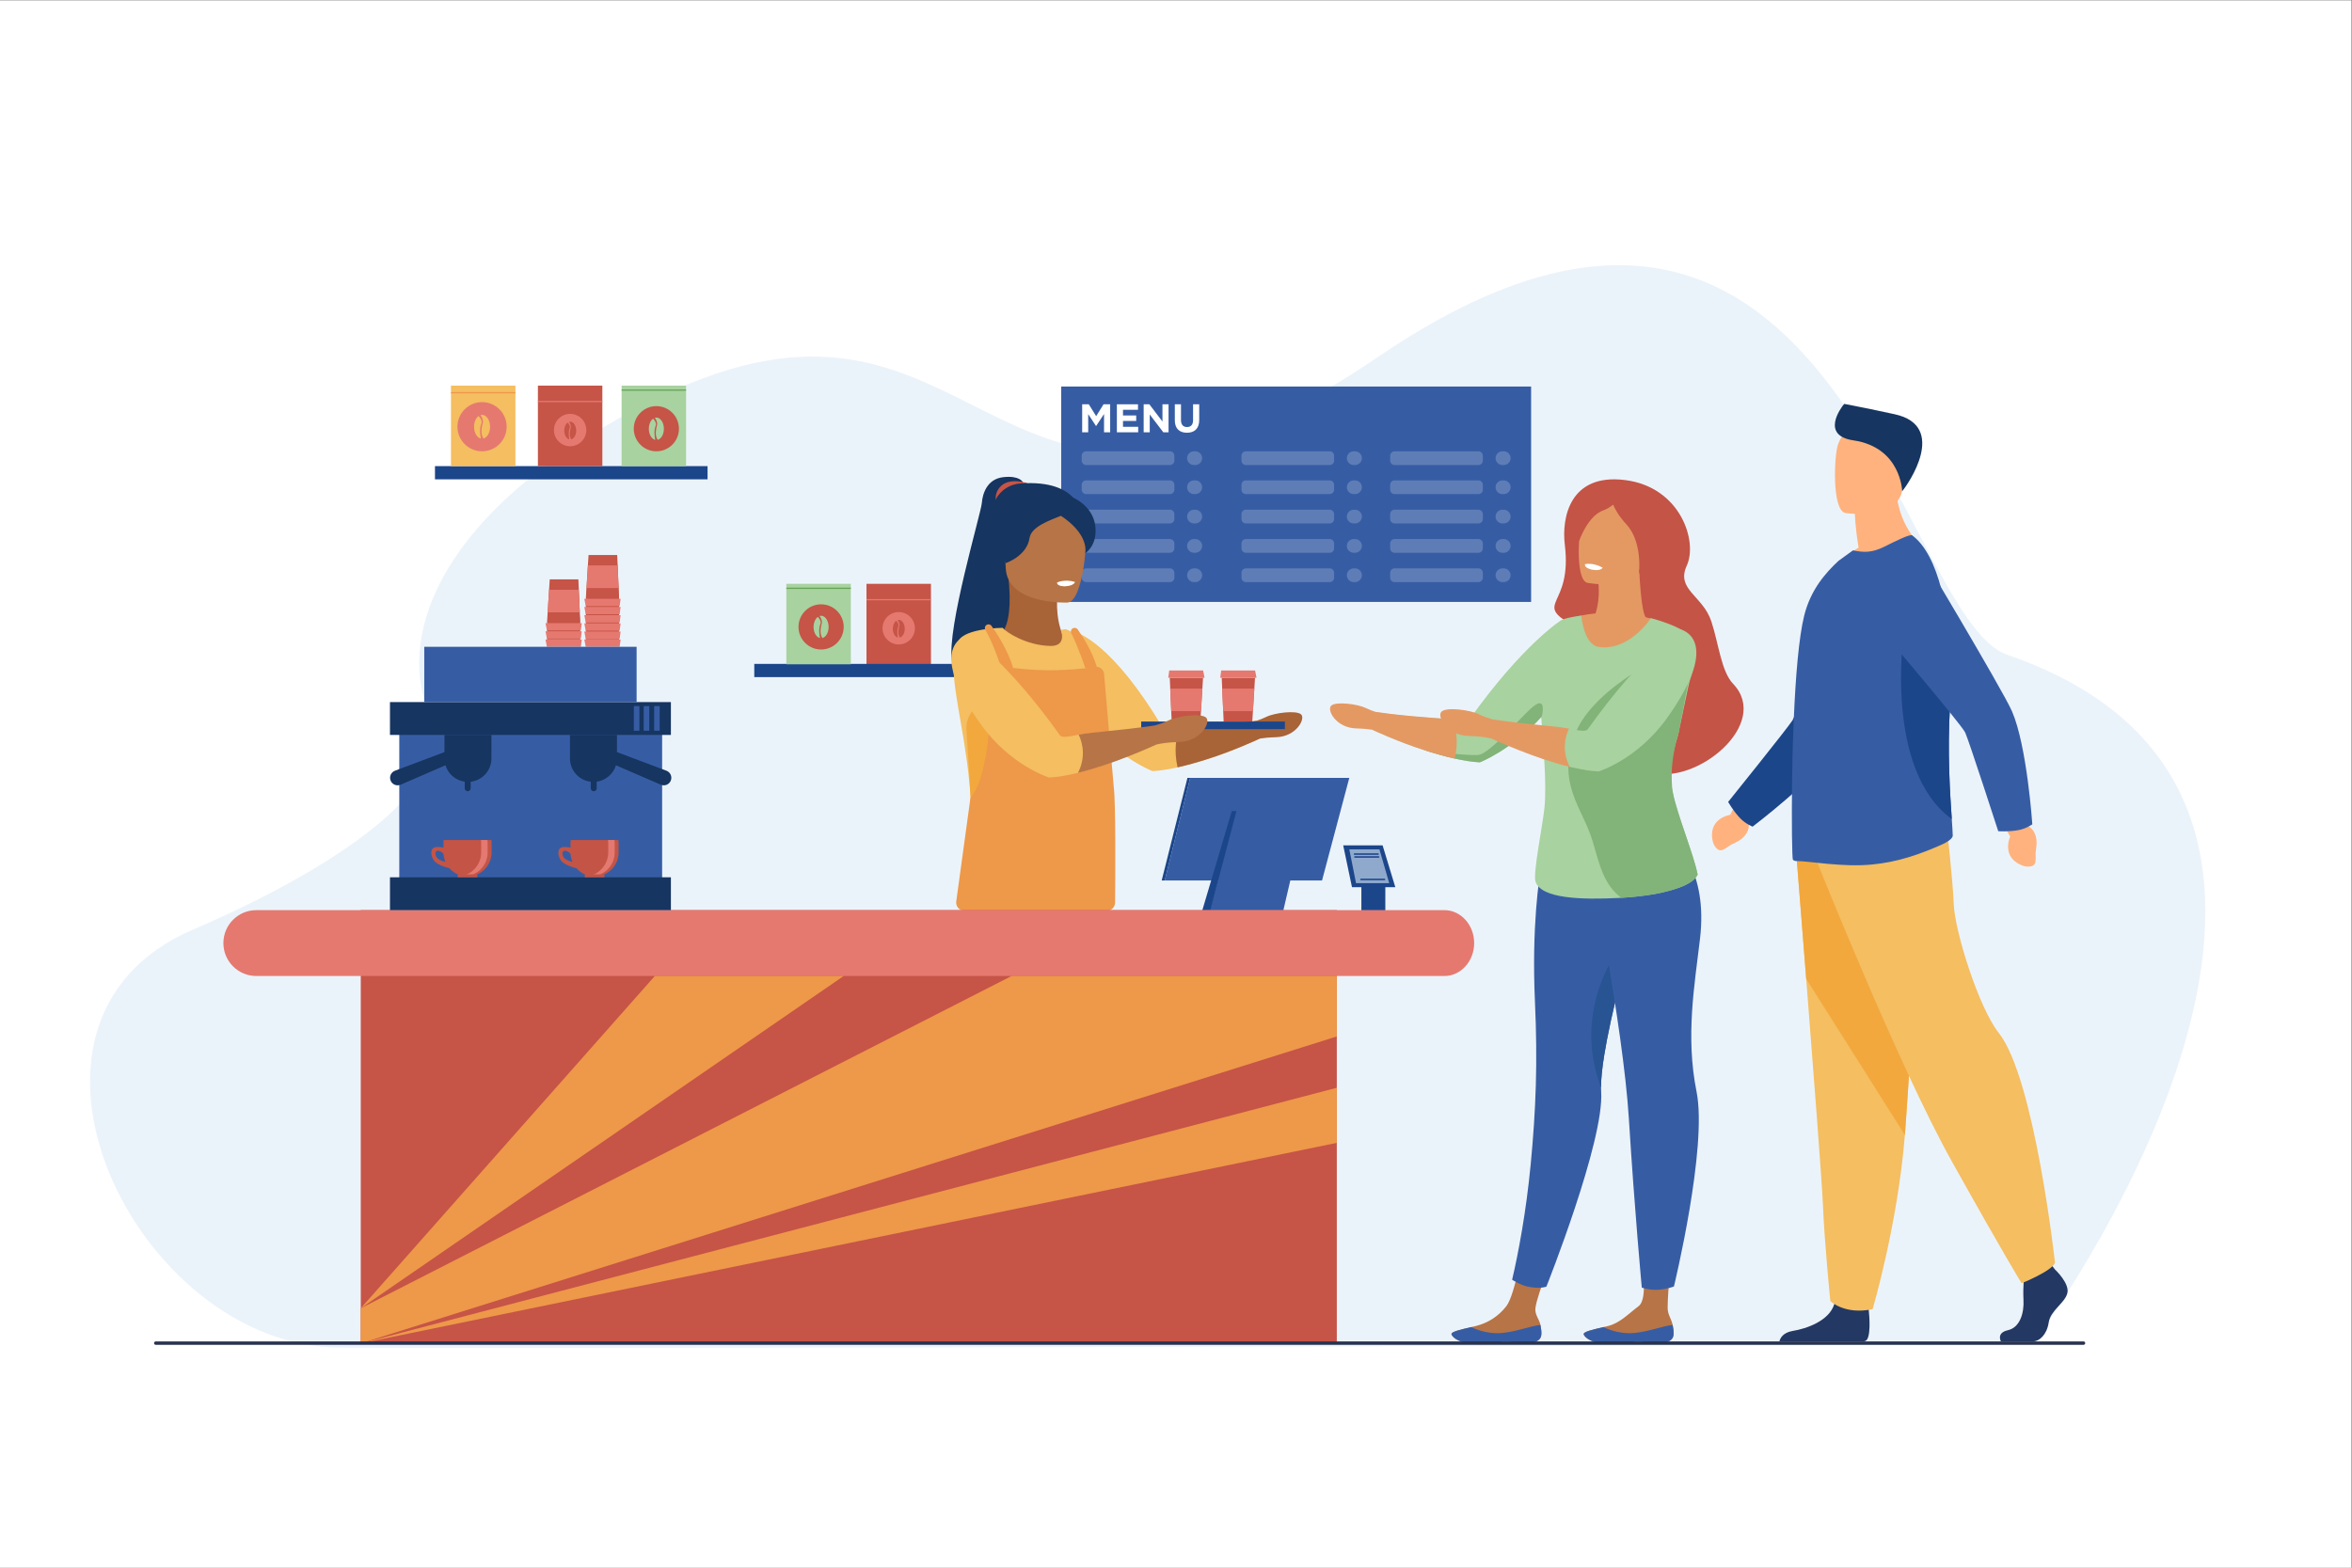 <?xml version="1.0" encoding="UTF-8" standalone="no"?>
<!-- Created with Inkscape (http://www.inkscape.org/) -->

<svg
   version="1.1"
   id="svg2"
   width="4000"
   height="2666.667"
   viewBox="0 0 4000 2666.667"
   sodipodi:docname="10174089_8736.eps"
   xmlns:inkscape="http://www.inkscape.org/namespaces/inkscape"
   xmlns:sodipodi="http://sodipodi.sourceforge.net/DTD/sodipodi-0.dtd"
   xmlns="http://www.w3.org/2000/svg"
   xmlns:svg="http://www.w3.org/2000/svg">
  <rect x="0" y="0" width="4000" height="2666.667" fill="#808080" stroke="none"/>
  <defs
     id="defs6" />
  <sodipodi:namedview
     id="namedview4"
     pagecolor="#ffffff"
     bordercolor="#000000"
     borderopacity="0.25"
     inkscape:showpageshadow="2"
     inkscape:pageopacity="0.0"
     inkscape:pagecheckerboard="0"
     inkscape:deskcolor="#d1d1d1" />
  <g
     id="g8"
     inkscape:groupmode="layer"
     inkscape:label="ink_ext_XXXXXX"
     transform="matrix(1.333,0,0,-1.333,0,2666.667)">
    <g
       id="g10"
       transform="scale(0.1)">
      <path
         d="M 0,0 H 30000 V 20000 H 0 Z"
         style="fill:#ffffff;fill-opacity:1;fill-rule:nonzero;stroke:none"
         id="path12" />
      <path
         d="m 25608.9,11650.1 c -1384,476.1 -2230.7,7740 -8014.1,3809.2 -2734.7,-1858.7 -3959.4,-1240.4 -5190.3,-622.1 -1057.1,531.1 -2118.8,1062.2 -4145.61,23.9 C 5411.82,13402.6 5091.8,11733.3 5483.24,10897.2 5910.96,9983.5 4205.32,8891.2 2458.49,8141 -281.57,6964.2 1733.32,2828.5 4321.89,2808.8 6910.45,2789 25928,2848.1 25928,2848.1 c 0,0 5175.2,6911.6 -319.1,8802"
         style="fill:#ebf3fa;fill-opacity:1;fill-rule:nonzero;stroke:none"
         id="path14" />
      <path
         d="m 26218.3,3805 c 0,0 193.9,-179.8 156.1,-307.5 -37.9,-127.7 -212.9,-212.9 -236.5,-368.9 -23.7,-156.1 -118.3,-241.3 -203.4,-241.3 -85.2,0 -406,0 -406,0 0,0 -62.6,109.9 88.7,143 151.4,33.1 208.5,216.5 199,386.8 -9.5,170.3 14.2,397.3 14.2,397.3 l 321.6,75.7 66.3,-85.1"
         style="fill:#233862;fill-opacity:1;fill-rule:nonzero;stroke:none"
         id="path16" />
      <path
         d="m 22702.3,2887.6 h 1077.8 c 9.4,2 16.5,4.1 21.1,6.3 71.8,36 49.4,310.8 40.7,396 -1.7,15.8 -2.8,25 -2.8,25 0,0 -378.5,302.7 -430.5,70.9 -1.6,-7.2 -3.6,-14.3 -5.7,-21.3 -65.4,-216.8 -359.2,-315.4 -528.8,-342.9 -129.4,-21 -163.1,-96.2 -171.8,-134"
         style="fill:#233862;fill-opacity:1;fill-rule:nonzero;stroke:none"
         id="path18" />
      <path
         d="m 22919.1,9093.2 c 0,0 57.5,-717 125,-1579 91.8,-1170.8 202.2,-2609 213.2,-2881.4 18.8,-473.1 94.6,-1229.9 94.6,-1229.9 0,0 179.7,-179.8 539.2,-104 0,0 320.4,1080.3 412,2223.3 1.4,18.8 2.8,37.6 4.2,56.5 85.2,1163.6 217.6,3613.8 217.6,3613.8 l -1605.8,-99.3"
         style="fill:#f4be61;fill-opacity:1;fill-rule:nonzero;stroke:none"
         id="path20" />
      <path
         d="m 22919.1,9093.2 c 0,0 57.5,-717 125,-1579 l 1259,-1992 c 1.4,18.8 2.8,37.6 4.2,56.5 85.2,1163.6 217.6,3613.8 217.6,3613.8 l -1605.8,-99.3"
         style="fill:#f2a83d;fill-opacity:1;fill-rule:nonzero;stroke:none"
         id="path22" />
      <path
         d="m 23181.6,9008.1 c 0,0 1035.8,-2596.9 1717,-3817.2 681.1,-1220.4 893.9,-1561 893.9,-1561 0,0 390.3,156.1 425.8,262.6 0,0 -260.5,2355.9 -716.6,2930.3 -257.8,324.5 -560.6,1298.4 -574.7,1638.9 -14.2,340.6 -92.3,1014.6 -92.3,1014.6 l -1653.1,-468.2"
         style="fill:#f4be61;fill-opacity:1;fill-rule:nonzero;stroke:none"
         id="path24" />
      <path
         d="m 22134,9725 -59.2,-118.1 c 0,0 -301.1,-42 -218.3,-355.9 0,0 44.7,-129.2 127.7,-88.3 83.1,40.9 42.1,37.4 161.2,92.4 119,55 187.8,160.6 161.2,257.6 l 19.1,102.7 -191.7,109.6"
         style="fill:#ffb27d;fill-opacity:1;fill-rule:nonzero;stroke:none"
         id="path26" />
      <path
         d="m 23712.8,13016.5 c -46,271.9 -47.4,433.1 -47.4,433.1 l 525.5,423.6 c -19.5,-582.4 353.7,-862.5 353.7,-862.5 0,0 -700.4,-344.8 -1105.2,-217.1 0,0 99.7,127.4 273.4,222.9"
         style="fill:#ffb27d;fill-opacity:1;fill-rule:nonzero;stroke:none"
         id="path28" />
      <path
         d="m 23541.6,13459.2 c 0,0 668.6,-111 731.4,306.4 62.7,417.5 191.3,684.3 -233,772.8 -424.2,88.6 -531.3,-58.2 -586.1,-192.4 -54.9,-134.3 -84.7,-847.1 87.7,-886.8"
         style="fill:#ffb27d;fill-opacity:1;fill-rule:nonzero;stroke:none"
         id="path30" />
      <path
         d="m 24268.5,13736.8 c 0,0 -13.5,559.2 -622.7,648.9 -417.3,61.5 -164.6,410.2 -116.9,465.4 0,0 319,-60.8 645.5,-132.5 685.3,-150.4 166.6,-898.6 94.1,-981.8"
         style="fill:#163560;fill-opacity:1;fill-rule:nonzero;stroke:none"
         id="path32" />
      <path
         d="m 22204.1,9560.9 c -89.4,91.7 -155.7,211.1 -155.7,211.1 0,0 759.7,943.9 821.4,1041.8 61.8,97.8 523.2,1667.8 523.2,1667.8 l 1166.7,236.4 c 0,0 -973.9,-2009.2 -1135.2,-2254.2 -266.6,-404.7 -1064.2,-1007.2 -1064.2,-1007.2 0,0 -86,32.3 -156.2,104.3"
         style="fill:#1c468a;fill-opacity:1;fill-rule:nonzero;stroke:none"
         id="path34" />
      <path
         d="m 22874.4,9033.5 c 12.2,-10.2 26.4,-16.2 42.6,-16.2 152,2 595.3,-82.4 970.3,-43.9 316.2,30.4 596.1,124 896.7,258.8 39.9,17.8 131.7,66.9 129.7,111.5 -1.4,48.8 -6.2,119.7 -12.3,208.9 -21.3,310.2 -58.4,843.8 -22.2,1459.4 6.5,114.6 9.9,228.3 10.3,340.3 3.1,834.2 -159.5,1572.2 -491.9,1820.5 -28.4,20.4 -205.6,-68.9 -365.7,-147.9 -148,-73 -251.5,-71.4 -391.3,-43.1 l -184.4,-133.3 c -170.2,-158.1 -356.8,-373 -437.8,-699.3 -69,-277.7 -109.5,-778.5 -131.8,-1297.4 -10.1,-235.1 -18.3,-472.3 -20.3,-697.4 v -8 c -2,-22.3 -2,-46.7 -2,-69 -8.2,-577.7 0,-1035.8 10.1,-1043.9"
         style="fill:#365da4;fill-opacity:1;fill-rule:nonzero;stroke:none"
         id="path36" />
      <path
         d="m 24901.4,9552.6 c -21.3,310.2 -58.4,843.8 -22.2,1459.4 6.5,114.6 9.9,228.3 10.3,340.3 -138.5,335.9 -251.7,579.5 -251.7,579.5 h -349 c 0,0 -255.9,-1747.9 612.6,-2379.2"
         style="fill:#1c468a;fill-opacity:1;fill-rule:nonzero;stroke:none"
         id="path38" />
      <path
         d="m 25580.4,9443.9 66.3,-114.2 c 0,0 -129.8,-274.9 178.1,-377.6 0,0 132.5,-33.4 143.9,58.5 11.3,91.8 -8.2,55.7 11,185.4 19.2,129.6 -31.4,245.1 -127.1,276 l -75.5,72.2 -196.7,-100.3"
         style="fill:#ffb27d;fill-opacity:1;fill-rule:nonzero;stroke:none"
         id="path40" />
      <path
         d="m 25756.1,9412.7 c -125.7,-24.5 -261.9,-14.6 -261.9,-14.6 0,0 -373.2,1152.8 -421.2,1258.1 -48,105.3 -1108.4,1351.6 -1108.4,1351.6 l 441.7,1105.4 c 0,0 1146.9,-1915.7 1263.4,-2184.9 192.4,-444.8 259.2,-1442.1 259.2,-1442.1 0,0 -74.1,-54.2 -172.8,-73.5"
         style="fill:#365da4;fill-opacity:1;fill-rule:nonzero;stroke:none"
         id="path42" />
      <path
         d="m 11054.9,11527.9 h 822.4 v 1027.2 h -822.4 v -1027.2"
         style="fill:#c65447;fill-opacity:1;fill-rule:nonzero;stroke:none"
         id="path44" />
      <path
         d="m 11259.5,11988 c 0,-114.1 92.5,-206.6 206.6,-206.6 114.1,0 206.6,92.5 206.6,206.6 0,114.1 -92.5,206.6 -206.6,206.6 -114.1,0 -206.6,-92.5 -206.6,-206.6"
         style="fill:#e57970;fill-opacity:1;fill-rule:nonzero;stroke:none"
         id="path46" />
      <path
         d="m 11480.8,11869.7 c -32.8,45.3 -15.8,113.6 -7,149.8 6.9,27.8 -10.8,57.5 -22.3,73.2 5.1,1.5 10.2,2.4 15.6,2.4 42,0 76.1,-50.9 76.1,-113.7 0,-55.7 -26.9,-102 -62.4,-111.7"
         style="fill:#c65447;fill-opacity:1;fill-rule:nonzero;stroke:none"
         id="path48" />
      <path
         d="m 11434.1,12083.8 c 16.6,-17.5 37,-46 26.1,-72.6 -18.2,-44.3 -12.7,-100.9 -4.3,-142 -36.7,8 -64.9,55.1 -64.9,112.2 0,45.2 17.6,84 43.1,102.4"
         style="fill:#c65447;fill-opacity:1;fill-rule:nonzero;stroke:none"
         id="path50" />
      <path
         d="m 11054.9,12344.6 h 822.4 v 15.8 h -822.4 v -15.8"
         style="fill:#e57970;fill-opacity:1;fill-rule:nonzero;stroke:none"
         id="path52" />
      <path
         d="m 5549.52,13888.3 h 3477.75 v 168.6 H 5549.52 v -168.6"
         style="fill:#1c468a;fill-opacity:1;fill-rule:nonzero;stroke:none"
         id="path54" />
      <path
         d="m 9623.34,11364.6 h 3203.56 v 168.6 H 9623.34 v -168.6"
         style="fill:#1c468a;fill-opacity:1;fill-rule:nonzero;stroke:none"
         id="path56" />
      <path
         d="m 13539.2,12324 h 5995.2 v 2748.64 h -5995.2 z"
         style="fill:#365da4;fill-opacity:1;fill-rule:nonzero;stroke:none"
         id="path58" />
      <path
         d="m 13806.6,14845.8 h 84.7 l 93.9,-151.1 93.9,151.1 h 84.7 v -357.2 h -78.1 v 233.2 l -100.5,-152.6 h -2.1 l -99.5,151 v -231.6 h -77 v 357.2"
         style="fill:#ffffff;fill-opacity:1;fill-rule:nonzero;stroke:none"
         id="path60" />
      <path
         d="m 14249.5,14845.8 h 269.4 v -70 h -191.4 v -72.4 h 168.4 v -69.9 h -168.4 v -75 h 193.9 v -69.9 h -271.9 v 357.2"
         style="fill:#ffffff;fill-opacity:1;fill-rule:nonzero;stroke:none"
         id="path62" />
      <path
         d="m 14591.3,14845.8 h 72.5 l 167.3,-220 v 220 h 77.6 v -357.2 h -66.8 l -173,227 v -227 h -77.6 v 357.2"
         style="fill:#ffffff;fill-opacity:1;fill-rule:nonzero;stroke:none"
         id="path64" />
      <path
         d="m 14988.8,14641.6 v 204.2 h 78.6 v -202.1 c 0,-58.2 29,-88.3 77,-88.3 48,0 77.1,29.1 77.1,85.7 v 204.7 h 78.5 v -201.6 c 0,-108.2 -60.7,-161.3 -156.6,-161.3 -95.9,0 -154.6,53.6 -154.6,158.7"
         style="fill:#ffffff;fill-opacity:1;fill-rule:nonzero;stroke:none"
         id="path66" />
      <path
         d="M 14926.8,14071 H 13857 c -30.8,0 -56,25.3 -56,56.1 v 63 c 0,30.8 25.2,56 56,56 h 1069.8 c 30.8,0 56,-25.2 56,-56 v -63 c 0,-30.8 -25.2,-56.1 -56,-56.1"
         style="fill:#5e7db6;fill-opacity:1;fill-rule:nonzero;stroke:none"
         id="path68" />
      <path
         d="m 15249.6,14071 h -16.4 c -48.2,0 -87.6,39.4 -87.6,87.6 v 0 c 0,48.1 39.4,87.5 87.6,87.5 h 16.4 c 48.2,0 87.6,-39.4 87.6,-87.5 v 0 c 0,-48.2 -39.4,-87.6 -87.6,-87.6"
         style="fill:#5e7db6;fill-opacity:1;fill-rule:nonzero;stroke:none"
         id="path70" />
      <path
         d="M 14926.8,13699.9 H 13857 c -30.8,0 -56,25.2 -56,56 v 63 c 0,30.8 25.2,56 56,56 h 1069.8 c 30.8,0 56,-25.2 56,-56 v -63 c 0,-30.8 -25.2,-56 -56,-56"
         style="fill:#5e7db6;fill-opacity:1;fill-rule:nonzero;stroke:none"
         id="path72" />
      <path
         d="m 15249.6,13699.9 h -16.4 c -48.2,0 -87.6,39.4 -87.6,87.5 0,48.2 39.4,87.5 87.6,87.5 h 16.4 c 48.2,0 87.6,-39.3 87.6,-87.5 0,-48.1 -39.4,-87.5 -87.6,-87.5"
         style="fill:#5e7db6;fill-opacity:1;fill-rule:nonzero;stroke:none"
         id="path74" />
      <path
         d="M 14926.8,13325.5 H 13857 c -30.8,0 -56,25.2 -56,56.1 v 63 c 0,30.8 25.2,56 56,56 h 1069.8 c 30.8,0 56,-25.2 56,-56 v -63 c 0,-30.9 -25.2,-56.1 -56,-56.1"
         style="fill:#5e7db6;fill-opacity:1;fill-rule:nonzero;stroke:none"
         id="path76" />
      <path
         d="m 15249.6,13325.5 h -16.4 c -48.2,0 -87.6,39.4 -87.6,87.6 0,48.1 39.4,87.5 87.6,87.5 h 16.4 c 48.2,0 87.6,-39.4 87.6,-87.5 0,-48.2 -39.4,-87.6 -87.6,-87.6"
         style="fill:#5e7db6;fill-opacity:1;fill-rule:nonzero;stroke:none"
         id="path78" />
      <path
         d="M 14926.8,12951.2 H 13857 c -30.8,0 -56,25.2 -56,56 v 63.1 c 0,30.8 25.2,56 56,56 h 1069.8 c 30.8,0 56,-25.2 56,-56 v -63.1 c 0,-30.8 -25.2,-56 -56,-56"
         style="fill:#5e7db6;fill-opacity:1;fill-rule:nonzero;stroke:none"
         id="path80" />
      <path
         d="m 15249.6,12951.2 h -16.4 c -48.2,0 -87.6,39.4 -87.6,87.5 0,48.2 39.4,87.6 87.6,87.6 h 16.4 c 48.2,0 87.6,-39.4 87.6,-87.6 0,-48.1 -39.4,-87.5 -87.6,-87.5"
         style="fill:#5e7db6;fill-opacity:1;fill-rule:nonzero;stroke:none"
         id="path82" />
      <path
         d="M 14926.8,12576.9 H 13857 c -30.8,0 -56,25.2 -56,56 v 63 c 0,30.8 25.2,56.1 56,56.1 h 1069.8 c 30.8,0 56,-25.3 56,-56.1 v -63 c 0,-30.8 -25.2,-56 -56,-56"
         style="fill:#5e7db6;fill-opacity:1;fill-rule:nonzero;stroke:none"
         id="path84" />
      <path
         d="m 15249.6,12576.9 h -16.4 c -48.2,0 -87.6,39.4 -87.6,87.5 0,48.2 39.4,87.6 87.6,87.6 h 16.4 c 48.2,0 87.6,-39.4 87.6,-87.6 0,-48.1 -39.4,-87.5 -87.6,-87.5"
         style="fill:#5e7db6;fill-opacity:1;fill-rule:nonzero;stroke:none"
         id="path86" />
      <path
         d="m 16964.9,14071 h -1069.8 c -30.8,0 -56,25.3 -56,56.1 v 63 c 0,30.8 25.2,56 56,56 h 1069.8 c 30.8,0 56,-25.2 56,-56 v -63 c 0,-30.8 -25.2,-56.1 -56,-56.1"
         style="fill:#5e7db6;fill-opacity:1;fill-rule:nonzero;stroke:none"
         id="path88" />
      <path
         d="m 17287.7,14071 h -16.4 c -48.2,0 -87.6,39.4 -87.6,87.6 v 0 c 0,48.1 39.4,87.5 87.6,87.5 h 16.4 c 48.2,0 87.6,-39.4 87.6,-87.5 v 0 c 0,-48.2 -39.4,-87.6 -87.6,-87.6"
         style="fill:#5e7db6;fill-opacity:1;fill-rule:nonzero;stroke:none"
         id="path90" />
      <path
         d="m 16964.9,13699.9 h -1069.8 c -30.8,0 -56,25.2 -56,56 v 63 c 0,30.8 25.2,56 56,56 h 1069.8 c 30.8,0 56,-25.2 56,-56 v -63 c 0,-30.8 -25.2,-56 -56,-56"
         style="fill:#5e7db6;fill-opacity:1;fill-rule:nonzero;stroke:none"
         id="path92" />
      <path
         d="m 17287.7,13699.9 h -16.4 c -48.2,0 -87.6,39.4 -87.6,87.5 0,48.2 39.4,87.5 87.6,87.5 h 16.4 c 48.2,0 87.6,-39.3 87.6,-87.5 0,-48.1 -39.4,-87.5 -87.6,-87.5"
         style="fill:#5e7db6;fill-opacity:1;fill-rule:nonzero;stroke:none"
         id="path94" />
      <path
         d="m 16964.9,13325.5 h -1069.8 c -30.8,0 -56,25.2 -56,56.1 v 63 c 0,30.8 25.2,56 56,56 h 1069.8 c 30.8,0 56,-25.2 56,-56 v -63 c 0,-30.9 -25.2,-56.1 -56,-56.1"
         style="fill:#5e7db6;fill-opacity:1;fill-rule:nonzero;stroke:none"
         id="path96" />
      <path
         d="m 17287.7,13325.5 h -16.4 c -48.2,0 -87.6,39.4 -87.6,87.6 0,48.1 39.4,87.5 87.6,87.5 h 16.4 c 48.2,0 87.6,-39.4 87.6,-87.5 0,-48.2 -39.4,-87.6 -87.6,-87.6"
         style="fill:#5e7db6;fill-opacity:1;fill-rule:nonzero;stroke:none"
         id="path98" />
      <path
         d="m 16964.9,12951.2 h -1069.8 c -30.8,0 -56,25.2 -56,56 v 63.1 c 0,30.8 25.2,56 56,56 h 1069.8 c 30.8,0 56,-25.2 56,-56 v -63.1 c 0,-30.8 -25.2,-56 -56,-56"
         style="fill:#5e7db6;fill-opacity:1;fill-rule:nonzero;stroke:none"
         id="path100" />
      <path
         d="m 17287.7,12951.2 h -16.4 c -48.2,0 -87.6,39.4 -87.6,87.5 0,48.2 39.4,87.6 87.6,87.6 h 16.4 c 48.2,0 87.6,-39.4 87.6,-87.6 0,-48.1 -39.4,-87.5 -87.6,-87.5"
         style="fill:#5e7db6;fill-opacity:1;fill-rule:nonzero;stroke:none"
         id="path102" />
      <path
         d="m 16964.9,12576.9 h -1069.8 c -30.8,0 -56,25.2 -56,56 v 63 c 0,30.8 25.2,56.1 56,56.1 h 1069.8 c 30.8,0 56,-25.3 56,-56.1 v -63 c 0,-30.8 -25.2,-56 -56,-56"
         style="fill:#5e7db6;fill-opacity:1;fill-rule:nonzero;stroke:none"
         id="path104" />
      <path
         d="m 17287.7,12576.9 h -16.4 c -48.2,0 -87.6,39.4 -87.6,87.5 0,48.2 39.4,87.6 87.6,87.6 h 16.4 c 48.2,0 87.6,-39.4 87.6,-87.6 0,-48.1 -39.4,-87.5 -87.6,-87.5"
         style="fill:#5e7db6;fill-opacity:1;fill-rule:nonzero;stroke:none"
         id="path106" />
      <path
         d="m 18862.2,14071 h -1069.7 c -30.9,0 -56.1,25.3 -56.1,56.1 v 63 c 0,30.8 25.2,56 56.1,56 h 1069.7 c 30.8,0 56.1,-25.2 56.1,-56 v -63 c 0,-30.8 -25.3,-56.1 -56.1,-56.1"
         style="fill:#5e7db6;fill-opacity:1;fill-rule:nonzero;stroke:none"
         id="path108" />
      <path
         d="m 19185.1,14071 h -16.5 c -48.2,0 -87.5,39.4 -87.5,87.6 v 0 c 0,48.1 39.3,87.5 87.5,87.5 h 16.5 c 48.1,0 87.5,-39.4 87.5,-87.5 v 0 c 0,-48.2 -39.4,-87.6 -87.5,-87.6"
         style="fill:#5e7db6;fill-opacity:1;fill-rule:nonzero;stroke:none"
         id="path110" />
      <path
         d="m 18862.2,13699.9 h -1069.7 c -30.9,0 -56.1,25.2 -56.1,56 v 63 c 0,30.8 25.2,56 56.1,56 h 1069.7 c 30.8,0 56.1,-25.2 56.1,-56 v -63 c 0,-30.8 -25.3,-56 -56.1,-56"
         style="fill:#5e7db6;fill-opacity:1;fill-rule:nonzero;stroke:none"
         id="path112" />
      <path
         d="m 19185.1,13699.9 h -16.5 c -48.2,0 -87.5,39.4 -87.5,87.5 0,48.2 39.3,87.5 87.5,87.5 h 16.5 c 48.1,0 87.5,-39.3 87.5,-87.5 0,-48.1 -39.4,-87.5 -87.5,-87.5"
         style="fill:#5e7db6;fill-opacity:1;fill-rule:nonzero;stroke:none"
         id="path114" />
      <path
         d="m 18862.2,13325.5 h -1069.7 c -30.9,0 -56.1,25.2 -56.1,56.1 v 63 c 0,30.8 25.2,56 56.1,56 h 1069.7 c 30.8,0 56.1,-25.2 56.1,-56 v -63 c 0,-30.9 -25.3,-56.1 -56.1,-56.1"
         style="fill:#5e7db6;fill-opacity:1;fill-rule:nonzero;stroke:none"
         id="path116" />
      <path
         d="m 19185.1,13325.5 h -16.5 c -48.2,0 -87.5,39.4 -87.5,87.6 0,48.1 39.3,87.5 87.5,87.5 h 16.5 c 48.1,0 87.5,-39.4 87.5,-87.5 0,-48.2 -39.4,-87.6 -87.5,-87.6"
         style="fill:#5e7db6;fill-opacity:1;fill-rule:nonzero;stroke:none"
         id="path118" />
      <path
         d="m 18862.2,12951.2 h -1069.7 c -30.9,0 -56.1,25.2 -56.1,56 v 63.1 c 0,30.8 25.2,56 56.1,56 h 1069.7 c 30.8,0 56.1,-25.2 56.1,-56 v -63.1 c 0,-30.8 -25.3,-56 -56.1,-56"
         style="fill:#5e7db6;fill-opacity:1;fill-rule:nonzero;stroke:none"
         id="path120" />
      <path
         d="m 19185.1,12951.2 h -16.5 c -48.2,0 -87.5,39.4 -87.5,87.5 0,48.2 39.3,87.6 87.5,87.6 h 16.5 c 48.1,0 87.5,-39.4 87.5,-87.6 0,-48.1 -39.4,-87.5 -87.5,-87.5"
         style="fill:#5e7db6;fill-opacity:1;fill-rule:nonzero;stroke:none"
         id="path122" />
      <path
         d="m 18862.2,12576.9 h -1069.7 c -30.9,0 -56.1,25.2 -56.1,56 v 63 c 0,30.8 25.2,56.1 56.1,56.1 h 1069.7 c 30.8,0 56.1,-25.3 56.1,-56.1 v -63 c 0,-30.8 -25.3,-56 -56.1,-56"
         style="fill:#5e7db6;fill-opacity:1;fill-rule:nonzero;stroke:none"
         id="path124" />
      <path
         d="m 19185.1,12576.9 h -16.5 c -48.2,0 -87.5,39.4 -87.5,87.5 0,48.2 39.3,87.6 87.5,87.6 h 16.5 c 48.1,0 87.5,-39.4 87.5,-87.6 0,-48.1 -39.4,-87.5 -87.5,-87.5"
         style="fill:#5e7db6;fill-opacity:1;fill-rule:nonzero;stroke:none"
         id="path126" />
      <path
         d="m 13048.4,13854.7 c 0,0 -41.3,84.6 -247.9,61.4 -206.7,-23.2 -264.9,-208.8 -274.4,-332.5 -9.6,-123.7 -449.4,-1603.3 -381,-2003.3 l 781.2,344.6 122.1,1929.8"
         style="fill:#163560;fill-opacity:1;fill-rule:nonzero;stroke:none"
         id="path128" />
      <path
         d="m 13108.1,13839.8 c 0,0 -220.4,74.4 -336.4,-35.8 -116,-110.2 -50.3,-256 -50.3,-256 l 386.7,291.8"
         style="fill:#c65447;fill-opacity:1;fill-rule:nonzero;stroke:none"
         id="path130" />
      <path
         d="m 13804,13405.7 c 0,0 -4.1,485.9 -786.1,430 -132.9,-9.5 -253.5,-85.6 -314.2,-204.2 -87.9,-172 -126.3,-474.6 157.9,-959.8 l 942.4,734"
         style="fill:#163560;fill-opacity:1;fill-rule:nonzero;stroke:none"
         id="path132" />
      <path
         d="m 12814,11979 176.2,-688.7 509.2,-24.9 253.3,379.7 c -236.9,179.6 -270.4,494.4 -266.9,681.2 0,1.8 0.1,3.6 0.1,5.5 2,87.9 12,146.1 12,146.1 l -361.2,110 -275.1,83.8 c 25.3,-209.9 23.6,-361.4 12.2,-468.1 -18,-167 -59.8,-224.6 -59.8,-224.6"
         style="fill:#a86337;fill-opacity:1;fill-rule:nonzero;stroke:none"
         id="path134" />
      <path
         d="m 17136.8,9217.8 h 502.7 l 162.4,-534.3 h -127.6 v -296.3 h -305.5 v 296.3 H 17249 l -112.2,534.3"
         style="fill:#1c468a;fill-opacity:1;fill-rule:nonzero;stroke:none"
         id="path136" />
      <path
         d="m 17723.8,8735.2 h -423.1 l -85.8,430.9 h 384.6 l 124.3,-430.9"
         style="fill:#8fa9cd;fill-opacity:1;fill-rule:nonzero;stroke:none"
         id="path138" />
      <path
         d="m 17280.6,9115.7 h 301.6 c 5.4,0 9.7,-4.4 9.7,-9.7 0,-5.3 -4.3,-9.7 -9.7,-9.7 h -301.6 c -5.3,0 -9.6,4.4 -9.6,9.7 0,5.3 4.3,9.7 9.6,9.7"
         style="fill:#1c468a;fill-opacity:1;fill-rule:nonzero;stroke:none"
         id="path140" />
      <path
         d="m 17286,9078.9 h 303 c 5.3,0 9.7,-4.3 9.7,-9.6 0,-5.4 -4.4,-9.7 -9.7,-9.7 h -303 c -5.3,0 -9.7,4.3 -9.7,9.7 0,5.3 4.4,9.6 9.7,9.6"
         style="fill:#1c468a;fill-opacity:1;fill-rule:nonzero;stroke:none"
         id="path142" />
      <path
         d="m 17363,8792.5 h 301.6 c 5.3,0 9.7,-4.4 9.7,-9.7 0,-5.3 -4.4,-9.7 -9.7,-9.7 H 17363 c -5.3,0 -9.6,4.4 -9.6,9.7 0,5.3 4.3,9.7 9.6,9.7"
         style="fill:#1c468a;fill-opacity:1;fill-rule:nonzero;stroke:none"
         id="path144" />
      <path
         d="M 17214.9,10078.8 H 15185 l -324.8,-1309.5 h 2006.7 l 348,1309.5"
         style="fill:#365da4;fill-opacity:1;fill-rule:nonzero;stroke:none"
         id="path146" />
      <path
         d="m 12227.6,11827 c 88.3,163.7 563.9,166.4 563.9,166.4 45.9,-55.4 303.1,-225.6 610.4,-231 216.5,-3.8 131.8,206.1 131.8,206.1 10.6,-1.5 57,9 67.8,5.5 65.3,-20.9 112,-66.3 143.3,-109 -2,40.3 -3.1,64.1 -3.1,64.1 0,0 451.4,-123.1 1099.2,-1222.6 19.1,-32.6 73.8,-27.3 201,-2.6 161.9,31.5 492.4,27.4 991,100.6 0,0 17.1,-12.4 21.8,-66.9 10.3,-120.4 22.3,-156 22.3,-156 0,0 -328.3,-154.8 -677.5,-265.3 -123.5,-39.2 -252.7,-75.8 -375.9,-103.4 -114.8,-25.6 -224.5,-43.5 -319.7,-48 0,0 -257.6,98.9 -559.1,358.9 24.7,-175.2 37.1,-300.6 35.9,-314.6 -12.8,-163 6.1,-414.9 6.1,-414.9 0,0 -1308.9,-356.7 -1694.4,-173.5 -63.6,30.3 -102.1,75.2 -105.4,138.8 -37.8,713.1 -205,1291.9 -221.3,1691.6 -6.4,152 9.1,278 61.9,375.8"
         style="fill:#f4be61;fill-opacity:1;fill-rule:nonzero;stroke:none"
         id="path148" />
      <path
         d="m 12783.1,11047.3 c -234.2,72.8 -468.6,-111.8 -452.7,-356.5 15.6,-240.9 34.9,-522 56.6,-931.2 3.3,-63.6 41.8,-108.5 105.4,-138.8 l 374.8,777.6 -84.1,648.9 v 0"
         style="fill:#f2a83d;fill-opacity:1;fill-rule:nonzero;stroke:none"
         id="path150" />
      <path
         d="m 16668.7,9655.3 h -893.1 l -342.2,-1268.1 h 939.6 l 295.7,1268.1"
         style="fill:#365da4;fill-opacity:1;fill-rule:nonzero;stroke:none"
         id="path152" />
      <path
         d="m 12200.2,8502.4 177.8,1297.8 c 2.6,18.9 10.7,36.3 22.4,51.1 224,282 247.3,1163.6 247.8,1500.1 0.1,72.1 56.7,130.2 126.6,131.1 -5.3,16.1 -108.2,328 -203,484.2 -17.5,28.7 0.1,65.9 33.4,70.7 17.4,2.5 34.7,-4.8 44.9,-19.1 51.3,-71.7 205.9,-299.9 276.2,-536.5 h -48 l 42.7,-0.4 c 3.6,0 7.2,-0.2 10.8,-0.7 400.1,-49.2 740.9,-24.9 944.1,1.1 h -29.9 c 0,0 -88.6,269.1 -178.2,441.8 -19.9,38.3 17.4,81.2 58.2,66.8 l 1.3,-0.5 c 9.5,-3.4 17.5,-9.5 23.2,-17.8 67.4,-97.7 182,-274 242.6,-475.8 48.2,-3.5 88.7,-42.5 93.1,-94.2 l 52.2,-609.6 71.6,-835.1 c 25.7,-185 19.4,-1151.1 16.5,-1470.4 -0.6,-56.9 -45.6,-102.6 -101,-102.6 h -1825.4 c -61.3,0 -108.5,55.6 -99.9,118"
         style="fill:#ee9849;fill-opacity:1;fill-rule:nonzero;stroke:none"
         id="path154" />
      <path
         d="m 15775.6,9655.3 h -60.4 l -376.3,-1268.1 h 102.3 l 334.4,1268.1"
         style="fill:#1c468a;fill-opacity:1;fill-rule:nonzero;stroke:none"
         id="path156" />
      <path
         d="m 15185,10078.8 h -35.2 l -328.7,-1309.5 h 39.1 l 324.8,1309.5"
         style="fill:#1c468a;fill-opacity:1;fill-rule:nonzero;stroke:none"
         id="path158" />
      <path
         d="m 13621.7,12316.1 c 0,0 -776.1,-35.4 -790.8,448.3 -14.6,483.7 -124.7,804.8 370.3,847.9 494.9,43.1 596.8,-138.5 641,-298.8 44.1,-160.2 -19,-975.7 -220.5,-997.4"
         style="fill:#b77446;fill-opacity:1;fill-rule:nonzero;stroke:none"
         id="path160" />
      <path
         d="m 13133.7,13661.1 c 0,0 132.9,42.3 345.5,42.3 212.7,0 464,-158.5 494.9,-409.8 31,-251.3 -128.1,-347.9 -128.1,-347.9 37,267.9 -308.8,475.5 -308.8,475.5 l -2.9,1.7 c -134.5,-56.5 -376.8,-135.1 -399.2,-283.9 -34.8,-232 -306.2,-320.8 -306.2,-320.8 0,0 -232.6,863.8 304.8,842.9"
         style="fill:#163560;fill-opacity:1;fill-rule:nonzero;stroke:none"
         id="path162" />
      <path
         d="m 13714.7,12579.4 c 0,0 -5.6,-49.2 -125.4,-55.9 0,0 -100.6,-5.6 -103.8,47.3 0,0 92.5,48.9 229.2,8.6"
         style="fill:#ffffff;fill-opacity:1;fill-rule:nonzero;stroke:none"
         id="path164" />
      <path
         d="M 17055.3,8390.8 V 2862.4 H 4602.78 V 8390.8 H 17055.3"
         style="fill:#c65447;fill-opacity:1;fill-rule:nonzero;stroke:none"
         id="path166" />
      <path
         d="m 19664.9,2973.9 c -9.6,-119 -177.6,-119 -368,-95.5 -190.4,23.5 -140.1,-25.1 -407,-26.8 -266.9,-1.8 -358.2,87.1 -370.9,125.4 -11.2,33.9 117.5,61.4 255.3,93.9 17.3,4 34.7,8.2 52.1,12.5 155.3,38.3 289.5,122.3 392.2,253.9 115.8,148.3 221.6,823.7 221.6,823.7 l 417.1,-77.8 c 0,0 -242.8,-578.9 -267.7,-768.7 -11.2,-85.3 49.4,-142.1 63.6,-216.7 7.6,-40.5 15.2,-82 11.7,-123.9"
         style="fill:#b77446;fill-opacity:1;fill-rule:nonzero;stroke:none"
         id="path168" />
      <path
         d="m 18519.1,2976.9 c 9.9,-30.4 70.1,-93.1 229.4,-116.3 h 296.9 c 101.6,13.4 111.5,35.1 251.5,17.8 190.5,-23.5 358.5,-23.4 368,95.5 3.5,41.9 -4.1,83.4 -11.7,123.9 -123.7,-12.5 -307,-85.9 -486.2,-102.5 -220,-20.5 -391.1,73.1 -391.1,73.1 l -1.7,2.5 c -137.7,-32.5 -266.4,-60 -255.1,-94"
         style="fill:#365da4;fill-opacity:1;fill-rule:nonzero;stroke:none"
         id="path170" />
      <path
         d="m 19292,3674.7 c 0,0 109.3,-72.3 212,-91 154.1,-28 225.6,3.1 225.6,3.1 0,0 741,1860.5 698.7,2489.2 -1,15.2 -1.6,31.2 -1.8,48.2 -1.2,109.1 14.5,254.4 41.6,421.8 10,61.3 21.4,125.6 34.2,192 29.7,155 66.5,322.3 106.9,492.8 17.8,75 36.4,150.8 55.2,226.4 186.3,743.9 413.9,1477 413.9,1477 0,0 -1337.1,436.8 -1412.8,28.5 -29,-156.6 -125.7,-783.5 -82.2,-1742.1 35.2,-771.6 12.5,-1373.5 -54.2,-2072 -58.6,-613.5 -158.9,-1141.2 -237.1,-1473.9"
         style="fill:#365da4;fill-opacity:1;fill-rule:nonzero;stroke:none"
         id="path172" />
      <path
         d="m 20426.5,6124.2 c -1.2,109.1 14.5,254.4 41.6,421.8 10,61.3 21.4,125.6 34.2,192 29.7,155 66.5,322.3 106.9,492.8 17.8,75 36.4,150.8 55.2,226.4 -26.4,227 -47.7,382.7 -47.7,382.7 0,0 -555.2,-754 -190.2,-1715.7"
         style="fill:#285493;fill-opacity:1;fill-rule:nonzero;stroke:none"
         id="path174" />
      <path
         d="m 20205.9,2976.9 c 9.4,-28.5 62.8,-85.2 200.3,-111.4 h 357.8 c 73.9,13 95.9,28.2 219.9,12.9 190.4,-23.5 358.3,-23.4 368,95.5 3.4,41.9 -4.1,83.4 -11.7,123.9 -14.2,74.6 -63.7,130.7 -63.7,216.6 0,255.3 59.2,719 59.2,719 l -392.2,-140 c 0,0 88.5,-461.1 -37.9,-556.1 -133.5,-100.4 -236.9,-215.6 -392.3,-253.9 -17.4,-4.3 -34.8,-8.5 -52.1,-12.5 -137.8,-32.5 -266.5,-60 -255.3,-94"
         style="fill:#b77446;fill-opacity:1;fill-rule:nonzero;stroke:none"
         id="path176" />
      <path
         d="m 20205.9,2976.9 c 9.4,-28.5 62.8,-85.3 200.4,-111.4 h 357.8 c 73.8,13 95.8,28.2 219.8,12.9 190.4,-23.5 358.3,-23.4 368,95.5 3.4,41.9 -4.1,83.4 -11.7,123.9 -123.7,-12.5 -307.1,-85.9 -486.3,-102.5 -219.9,-20.5 -391.1,73.1 -391.1,73.1 l -1.6,2.5 c -137.8,-32.5 -266.5,-60 -255.3,-94"
         style="fill:#365da4;fill-opacity:1;fill-rule:nonzero;stroke:none"
         id="path178" />
      <path
         d="m 20272.9,9079.8 c 0,0 435,-2168.3 508.5,-3348.4 73.5,-1180.1 165.2,-2157.1 165.2,-2157.1 0,0 95,-34.2 203.9,-28 115,6.6 206.2,42 206.2,42 0,0 431.2,1775.6 288.4,2486.3 -142.8,710.7 -23.9,1366.2 44.7,1955.7 98.3,845.2 -279.9,1238.1 -544,1505.9 -267.2,271.1 -872.9,-456.4 -872.9,-456.4"
         style="fill:#365da4;fill-opacity:1;fill-rule:nonzero;stroke:none"
         id="path180" />
      <path
         d="m 19964.5,13051.1 c -43.2,353 67,917.9 771.6,827.6 704.6,-90.3 926.6,-782.7 784.5,-1090.6 -142.1,-307.9 204.6,-382.1 313.4,-713.2 93.5,-284.4 126.1,-637.6 277.4,-796 487.7,-511 -468.3,-1296.8 -1044.6,-1131.1 -1049.8,301.8 -1185,346.8 -1147.7,1171.7 19,422.6 347.8,586.3 139.1,708.6 -504.3,295.4 4.1,224.2 -93.7,1023"
         style="fill:#c45446;fill-opacity:1;fill-rule:nonzero;stroke:none"
         id="path182" />
      <path
         d="m 20119.4,12138 c 10.7,0 95,26 236.8,39.5 69.2,208.2 31.7,426.2 31.7,426.2 l 524.2,159.6 c 25,-552.5 74.4,-625.7 85.5,-635.2 108.5,-25.8 224.8,-62.1 347.4,-112 0,0 -334.6,-1914.8 -190.9,-2280.2 143.8,-365.5 198.4,-689.8 198.4,-689.8 l -1559.6,-19.3 c 0,0 21.8,1254.3 -50,1698.2 -71.9,443.9 376.5,1413 376.5,1413"
         style="fill:#e49963;fill-opacity:1;fill-rule:nonzero;stroke:none"
         id="path184" />
      <path
         d="m 20251,12568.1 c 0,0 627.6,-126 700,266 72.5,392 202.3,639.8 -195.3,736.8 -397.6,97 -503.3,-38.1 -559.4,-163.1 -56,-124.9 -106.7,-796.8 54.7,-839.7"
         style="fill:#e49963;fill-opacity:1;fill-rule:nonzero;stroke:none"
         id="path186" />
      <path
         d="m 17529.2,10849.6 c 4.6,54.6 21.8,67 21.8,67 498.6,-73.2 829.1,-69.1 991,-100.7 127.1,-24.6 179.2,-28.2 201,2.6 688.8,968.6 1176.3,1272.8 1176.3,1272.8 0,0 52,30.9 255.4,58.9 0,0 29.2,-368.2 218.5,-399.5 327.3,-54 591.1,245.8 668.2,366.6 0,0 375.9,-94.9 486.2,-220.7 79.3,-90.3 69,-306.6 45.4,-442.6 -7.4,-43.1 -16.2,-78.2 -23.9,-98.6 -23.2,-61.5 -111.3,-513 -151.4,-692.8 -1,-4.6 -1.9,-8.8 -2.7,-12.7 -2.8,-12 -5.3,-22.6 -7.5,-31.4 l -0.2,-0.7 c -2.3,-9.6 -4.3,-17.1 -5.9,-22 -0.9,-2.9 -1.8,-5.8 -2.8,-8.7 l -0.2,-0.6 c -58,-184.9 -92.9,-373.3 -72.3,-604.4 2.4,-27.2 8.7,-59.9 17.9,-96.8 52.4,-268.6 270,-798 315.2,-1041 -26,-54.9 -85,-98.4 -156.8,-133 -93.7,-45.2 -208.8,-75.4 -300.5,-96.4 -71,-16.3 -180.1,-34.6 -306,-48.7 -66.8,-7.5 -138.3,-13.8 -211.1,-18 -10.3,-0.7 -20.5,-1.2 -30.7,-1.7 -469.9,-23.3 -996,-11.8 -1064.5,211.6 -32.9,107.2 98.1,751.5 115.6,943 30.5,336.4 -19.2,797 -41.7,1153.6 -385.6,-424.9 -783.5,-577.7 -783.5,-577.7 -95.3,4.5 -205,22.3 -319.7,48 -123.3,27.5 -252.4,64.1 -376,103.3 -349.2,110.6 -677.5,265.4 -677.5,265.4 0,0 12.1,35.6 22.4,155.9"
         style="fill:#a8d29f;fill-opacity:1;fill-rule:nonzero;stroke:none"
         id="path188" />
      <path
         d="m 20188.4,13641.1 c 309.6,305.1 621.6,200.7 621.6,200.7 0,0 156.4,-177.4 262.5,-296.9 185.6,-208.7 -162.2,-862.6 -162.2,-862.6 0,0 49.2,402.3 -157.2,627.9 -98.4,107.5 -147.3,194 -171.6,255 -38.8,-30.9 -81,-56.9 -125.4,-72.5 -199.7,-70.1 -309.4,-391.3 -309.4,-391.3 -71.5,149.9 -91.6,408.3 41.7,539.7"
         style="fill:#c45446;fill-opacity:1;fill-rule:nonzero;stroke:none"
         id="path190" />
      <path
         d="m 20446.5,12761 c 0,0 -16.8,-46.6 -134.9,-25.4 0,0 -99.2,17.7 -90.1,69.9 0,0 101.2,26.2 225,-44.5"
         style="fill:#ffffff;fill-opacity:1;fill-rule:nonzero;stroke:none"
         id="path192" />
      <path
         d="m 20320.5,9266.5 c 89,-301.9 140.8,-550.3 364.3,-718.3 72.8,4.2 144.3,10.5 211.1,18 125.9,14.1 235,32.4 306,48.7 91.7,21 206.8,51.2 300.5,96.4 71.8,34.6 130.8,78.1 156.8,133 -45.2,243 -262.8,772.4 -315.2,1041 -5.1,26.1 -8.7,49.7 -10.4,70.4 -19.4,240.5 11.8,438.1 64.8,630.8 l 0.2,0.6 c 2.9,10.2 5.8,20.4 8.7,30.7 l 0.2,0.7 c 1.9,6.7 4.4,17.4 7.5,31.4 0.8,3.9 1.7,8.1 2.7,12.7 35.8,170.3 129.7,704.8 153.6,774.5 7.5,22.1 16,59.9 23.4,106.5 l -187.8,180.7 c 0,0 -1077.3,-460.1 -1314.7,-1094.7 -237.3,-634.5 100.5,-930 228.3,-1363.1"
         style="fill:#82b378;fill-opacity:1;fill-rule:nonzero;stroke:none"
         id="path194" />
      <path
         d="m 18184.4,10428.3 c 238.4,-75.6 497.9,-141.9 695.6,-151.3 0,0 403.3,154.8 791.2,586.2 16.4,73.3 32.1,196.2 -56.6,160.8 -124.6,-49.8 -585.2,-641.2 -759.6,-653.6 -124.7,-8.9 -479.3,33.2 -670.6,57.9"
         style="fill:#82b378;fill-opacity:1;fill-rule:nonzero;stroke:none"
         id="path196" />
      <path
         d="m 19035.2,10596.8 c 0,0 531.1,-266.8 991.5,-377.2 132.5,-31.7 260.1,-54.2 369,-59.3 0,0 495.2,152.3 873,681.6 729.9,1022.4 166.4,1132.7 166.4,1132.7 0,0 -487.6,-304.2 -1176.3,-1272.8 -24.1,-33.9 -84.6,-26.2 -241.3,5.4 -167.3,33.8 -500.4,29.8 -960.1,97.3 0,0 -7.8,-17.1 -12.4,-71.6 -10.4,-120.3 -9.8,-136.1 -9.8,-136.1"
         style="fill:#a8d29f;fill-opacity:1;fill-rule:nonzero;stroke:none"
         id="path198" />
      <path
         d="m 16983.8,11000.4 c 59.5,56.1 339.8,21 444.9,-31.5 40.2,-20.1 83.5,-36.1 121.7,-48.2 490.5,-71.1 831.3,-73.5 991.6,-104.8 33.6,-99.3 67.8,-270.8 18.3,-490.9 -123.3,27.5 -252.4,64.1 -376,103.3 -333,105.5 -647,251.1 -675.4,264.4 -49.6,7.7 -116.7,14.5 -206.3,16.9 -255.8,7 -378.4,234.8 -318.8,290.8"
         style="fill:#e49963;fill-opacity:1;fill-rule:nonzero;stroke:none"
         id="path200" />
      <path
         d="m 18391.6,10924.6 c 63.6,59.8 362.8,22.4 475,-33.7 65.6,-32.8 138.8,-55.4 188.3,-68.5 l 0.2,0.8 c 459.7,-67.5 795.1,-82.2 962.4,-116 -52.3,-112.9 -91.8,-287.6 9.2,-487.6 -439.7,105.5 -955,340.7 -1000.5,361.7 -51.6,13.1 -143,28.7 -294.3,32.8 -273,7.5 -403.9,250.6 -340.3,310.5"
         style="fill:#e49963;fill-opacity:1;fill-rule:nonzero;stroke:none"
         id="path202" />
      <path
         d="m 14744.7,10519.8 c 0,0 -531,-266.8 -991.5,-377.2 -132.5,-31.7 -260.1,-54.2 -369,-59.4 0,0 -495.1,152.3 -873,681.7 -729.9,1022.4 -166.4,1132.7 -166.4,1132.7 0,0 487.6,-304.2 1176.3,-1272.8 24.1,-33.9 84.6,-26.2 241.3,5.4 167.3,33.8 500.4,29.8 960.1,97.3 0,0 7.8,-17.1 12.5,-71.6 10.3,-120.4 9.7,-136.1 9.7,-136.1"
         style="fill:#f4be61;fill-opacity:1;fill-rule:nonzero;stroke:none"
         id="path204" />
      <path
         d="m 15041.9,10703.9 c 160.3,31.2 501,33.7 991.6,104.7 38.1,12.1 81.4,28.1 121.7,48.2 105.1,52.6 385.3,87.6 444.9,31.6 59.5,-56.1 -63.1,-283.8 -318.8,-290.8 -89.6,-2.5 -156.8,-9.2 -206.4,-17 -28.3,-13.2 -342.4,-158.9 -675.4,-264.3 -123.5,-39.2 -252.7,-75.8 -375.9,-103.4 -49.5,220.1 -15.3,391.6 18.3,491"
         style="fill:#a86337;fill-opacity:1;fill-rule:nonzero;stroke:none"
         id="path206" />
      <path
         d="m 14924.2,11355.8 6.1,-137.7 12.6,-288 5.7,-132.6 h 365.4 l 8.3,132.6 18,288 8.6,137.7 h -424.7"
         style="fill:#c65447;fill-opacity:1;fill-rule:nonzero;stroke:none"
         id="path208" />
      <path
         d="m 14917.3,11448.9 h 432.9 l 17.8,-93.1 h -462.9 l 12.2,93.1"
         style="fill:#e57970;fill-opacity:1;fill-rule:nonzero;stroke:none"
         id="path210" />
      <path
         d="m 14930.3,11218.1 12.6,-288 h 379.4 l 18,288 h -410"
         style="fill:#e57970;fill-opacity:1;fill-rule:nonzero;stroke:none"
         id="path212" />
      <path
         d="m 15587.2,11355.8 6,-137.7 12.6,-288 5.8,-132.6 h 365.4 l 8.3,132.6 17.9,288 8.6,137.7 h -424.6"
         style="fill:#c65447;fill-opacity:1;fill-rule:nonzero;stroke:none"
         id="path214" />
      <path
         d="m 15580.2,11448.9 h 432.9 l 17.8,-93.1 H 15568 l 12.2,93.1"
         style="fill:#e57970;fill-opacity:1;fill-rule:nonzero;stroke:none"
         id="path216" />
      <path
         d="m 15593.2,11218.1 12.6,-288 h 379.5 l 17.9,288 h -410"
         style="fill:#e57970;fill-opacity:1;fill-rule:nonzero;stroke:none"
         id="path218" />
      <path
         d="m 14560,10701 h 1832.9 v 96.5 H 14560 v -96.5"
         style="fill:#1c468a;fill-opacity:1;fill-rule:nonzero;stroke:none"
         id="path220" />
      <path
         d="m 13753.2,10142.6 c 101.1,199.9 61.6,374.6 9.2,487.6 167.3,33.8 502.7,48.5 962.5,116 l 0.1,-0.8 c 49.5,13.1 122.8,35.7 188.4,68.5 112.2,56 411.4,93.5 474.9,33.6 63.6,-59.8 -67.3,-302.9 -340.3,-310.4 -151.2,-4.2 -242.7,-19.8 -294.3,-32.9 -45.4,-20.9 -560.7,-256.2 -1000.5,-361.6"
         style="fill:#b77446;fill-opacity:1;fill-rule:nonzero;stroke:none"
         id="path222" />
      <path
         d="m 18428.7,8390.8 c 208.7,0 379.3,-189.1 379.3,-420.2 0,-231.1 -170.6,-420.2 -379.3,-420.2 H 3270.27 c -232.09,0 -420.23,188.1 -420.23,420.2 0,232.1 188.14,420.2 420.23,420.2 H 18428.7"
         style="fill:#e57970;fill-opacity:1;fill-rule:nonzero;stroke:none"
         id="path224" />
      <path
         d="m 5753.56,14056.9 h 822.39 v 1027.3 h -822.39 v -1027.3"
         style="fill:#f4be61;fill-opacity:1;fill-rule:nonzero;stroke:none"
         id="path226" />
      <path
         d="m 6862.77,14056.9 h 822.39 v 1027.3 h -822.39 v -1027.3"
         style="fill:#c65447;fill-opacity:1;fill-rule:nonzero;stroke:none"
         id="path228" />
      <path
         d="m 7930.74,14056.9 h 822.39 v 1027.3 h -822.39 v -1027.3"
         style="fill:#a8d29f;fill-opacity:1;fill-rule:nonzero;stroke:none"
         id="path230" />
      <path
         d="m 5836.48,14559.9 c 0,-173.3 140.5,-313.8 313.81,-313.8 173.32,0 313.82,140.5 313.82,313.8 0,173.3 -140.5,313.8 -313.82,313.8 -173.31,0 -313.81,-140.5 -313.81,-313.8"
         style="fill:#e57970;fill-opacity:1;fill-rule:nonzero;stroke:none"
         id="path232" />
      <path
         d="m 7067.39,14517.1 c 0,-114.1 92.49,-206.6 206.58,-206.6 114.09,0 206.58,92.5 206.58,206.6 0,114.1 -92.49,206.6 -206.58,206.6 -114.09,0 -206.58,-92.5 -206.58,-206.6"
         style="fill:#e57970;fill-opacity:1;fill-rule:nonzero;stroke:none"
         id="path234" />
      <path
         d="m 8085.81,14534.2 c 0,-159.1 129.01,-288.1 288.16,-288.1 159.15,0 288.16,129 288.16,288.1 0,159.2 -129.01,288.2 -288.16,288.2 -159.15,0 -288.16,-129 -288.16,-288.2"
         style="fill:#c65447;fill-opacity:1;fill-rule:nonzero;stroke:none"
         id="path236" />
      <path
         d="m 8391.34,14392.3 c -41.47,57.1 -20.04,143.3 -8.83,189 8.62,35.1 -13.62,72.6 -28.14,92.4 6.33,1.9 12.88,3 19.6,3 53.05,0 96.05,-64.2 96.05,-143.4 0,-70.4 -33.94,-128.8 -78.68,-141"
         style="fill:#a8d29f;fill-opacity:1;fill-rule:nonzero;stroke:none"
         id="path238" />
      <path
         d="m 8332.42,14662.4 c 20.88,-22 46.64,-58 32.83,-91.6 -22.95,-55.8 -15.93,-127.3 -5.36,-179.2 -46.35,10.2 -81.97,69.6 -81.97,141.7 0,56.9 22.29,106 54.5,129.1"
         style="fill:#a8d29f;fill-opacity:1;fill-rule:nonzero;stroke:none"
         id="path240" />
      <path
         d="m 7288.72,14398.8 c -32.86,45.3 -15.87,113.6 -6.99,149.8 6.83,27.8 -10.79,57.5 -22.3,73.2 5.02,1.5 10.21,2.4 15.53,2.4 42.03,0 76.11,-50.9 76.11,-113.7 0,-55.7 -26.9,-102 -62.35,-111.7"
         style="fill:#c65447;fill-opacity:1;fill-rule:nonzero;stroke:none"
         id="path242" />
      <path
         d="m 7242.04,14612.9 c 16.54,-17.5 36.96,-46 26.02,-72.6 -18.19,-44.3 -12.63,-100.9 -4.25,-142.1 -36.73,8.1 -64.96,55.2 -64.96,112.3 0,45.2 17.66,84 43.19,102.4"
         style="fill:#c65447;fill-opacity:1;fill-rule:nonzero;stroke:none"
         id="path244" />
      <path
         d="m 6168.75,14409.1 c -44.07,60.7 -21.29,152.3 -9.37,200.9 9.16,37.4 -14.48,77.2 -29.92,98.2 6.73,2.1 13.69,3.2 20.83,3.2 56.39,0 102.1,-68.2 102.1,-152.4 0,-74.8 -36.08,-136.9 -83.64,-149.9"
         style="fill:#f4be61;fill-opacity:1;fill-rule:nonzero;stroke:none"
         id="path246" />
      <path
         d="m 6106.13,14696.3 c 22.2,-23.4 49.58,-61.7 34.9,-97.4 -24.39,-59.4 -16.94,-135.3 -5.7,-190.6 -49.27,10.9 -87.13,74.1 -87.13,150.7 0,60.5 23.69,112.6 57.93,137.3"
         style="fill:#f4be61;fill-opacity:1;fill-rule:nonzero;stroke:none"
         id="path248" />
      <path
         d="m 5753.56,14985.5 h 822.39 v 15.8 h -822.39 v -15.8"
         style="fill:#ee9849;fill-opacity:1;fill-rule:nonzero;stroke:none"
         id="path250" />
      <path
         d="m 6862.77,14873.7 h 822.39 v 15.8 h -822.39 v -15.8"
         style="fill:#e57970;fill-opacity:1;fill-rule:nonzero;stroke:none"
         id="path252" />
      <path
         d="m 7930.74,15019.1 h 822.39 v 15.8 h -822.39 v -15.8"
         style="fill:#66a357;fill-opacity:1;fill-rule:nonzero;stroke:none"
         id="path254" />
      <path
         d="m 10032.5,11527.9 h 822.4 v 1027.2 h -822.4 v -1027.2"
         style="fill:#a8d29f;fill-opacity:1;fill-rule:nonzero;stroke:none"
         id="path256" />
      <path
         d="m 10187.6,12005.1 c 0,-159.1 129,-288.2 288.1,-288.2 159.2,0 288.2,129.1 288.2,288.2 0,159.2 -129,288.2 -288.2,288.2 -159.1,0 -288.1,-129 -288.1,-288.2"
         style="fill:#c65447;fill-opacity:1;fill-rule:nonzero;stroke:none"
         id="path258" />
      <path
         d="m 10493.1,11863.2 c -41.5,57.1 -20,143.3 -8.8,189 8.6,35.1 -13.6,72.6 -28.2,92.4 6.4,2 12.9,3 19.6,3 53.1,0 96.1,-64.2 96.1,-143.4 0,-70.4 -33.9,-128.8 -78.7,-141"
         style="fill:#a8d29f;fill-opacity:1;fill-rule:nonzero;stroke:none"
         id="path260" />
      <path
         d="m 10434.2,12133.3 c 20.9,-22 46.6,-58 32.8,-91.6 -22.9,-55.8 -15.9,-127.3 -5.3,-179.2 -46.4,10.2 -82,69.6 -82,141.7 0,56.9 22.3,106 54.5,129.1"
         style="fill:#a8d29f;fill-opacity:1;fill-rule:nonzero;stroke:none"
         id="path262" />
      <path
         d="m 10032.5,12490 h 822.4 v 15.8 h -822.4 v -15.8"
         style="fill:#66a357;fill-opacity:1;fill-rule:nonzero;stroke:none"
         id="path264" />
      <path
         d="m 7898.79,11844.5 -6.02,137.7 -12.59,288 -5.76,132.6 h -365.44 l -8.29,-132.6 -17.94,-288 -8.58,-137.7 h 424.62"
         style="fill:#c65447;fill-opacity:1;fill-rule:nonzero;stroke:none"
         id="path266" />
      <path
         d="m 7905.76,11751.4 h -432.88 l -17.85,93.1 h 462.91 l -12.18,-93.1"
         style="fill:#e57970;fill-opacity:1;fill-rule:nonzero;stroke:none"
         id="path268" />
      <path
         d="m 7892.77,11982.2 -12.59,288 h -379.49 l -17.94,-288 h 410.02"
         style="fill:#e57970;fill-opacity:1;fill-rule:nonzero;stroke:none"
         id="path270" />
      <path
         d="m 7898.79,11946.1 -6.02,137.8 -12.59,287.9 -5.76,132.6 h -365.44 l -8.29,-132.6 -17.94,-287.9 -8.58,-137.8 h 424.62"
         style="fill:#c65447;fill-opacity:1;fill-rule:nonzero;stroke:none"
         id="path272" />
      <path
         d="m 7905.76,11853.1 h -432.88 l -17.85,93 h 462.91 l -12.18,-93"
         style="fill:#e57970;fill-opacity:1;fill-rule:nonzero;stroke:none"
         id="path274" />
      <path
         d="m 7892.77,12083.9 -12.59,287.9 h -379.49 l -17.94,-287.9 h 410.02"
         style="fill:#e57970;fill-opacity:1;fill-rule:nonzero;stroke:none"
         id="path276" />
      <path
         d="m 7898.79,12050.2 -6.02,137.8 -12.59,287.9 -5.76,132.6 h -365.44 l -8.29,-132.6 -17.94,-287.9 -8.58,-137.8 h 424.62"
         style="fill:#c65447;fill-opacity:1;fill-rule:nonzero;stroke:none"
         id="path278" />
      <path
         d="m 7905.76,11957.2 h -432.88 l -17.85,93 h 462.91 l -12.18,-93"
         style="fill:#e57970;fill-opacity:1;fill-rule:nonzero;stroke:none"
         id="path280" />
      <path
         d="m 7892.77,12188 -12.59,287.9 h -379.49 l -17.94,-287.9 h 410.02"
         style="fill:#e57970;fill-opacity:1;fill-rule:nonzero;stroke:none"
         id="path282" />
      <path
         d="m 7898.79,12154.8 -6.02,137.8 -12.59,287.9 -5.76,132.6 h -365.44 l -8.29,-132.6 -17.94,-287.9 -8.58,-137.8 h 424.62"
         style="fill:#c65447;fill-opacity:1;fill-rule:nonzero;stroke:none"
         id="path284" />
      <path
         d="m 7905.76,12061.8 h -432.88 l -17.85,93 h 462.91 l -12.18,-93"
         style="fill:#e57970;fill-opacity:1;fill-rule:nonzero;stroke:none"
         id="path286" />
      <path
         d="m 7892.77,12292.6 -12.59,287.9 h -379.49 l -17.94,-287.9 h 410.02"
         style="fill:#e57970;fill-opacity:1;fill-rule:nonzero;stroke:none"
         id="path288" />
      <path
         d="m 7898.79,12259.9 -6.02,137.8 -12.59,287.9 -5.76,132.6 h -365.44 l -8.29,-132.6 -17.94,-287.9 -8.58,-137.8 h 424.62"
         style="fill:#c65447;fill-opacity:1;fill-rule:nonzero;stroke:none"
         id="path290" />
      <path
         d="m 7905.76,12166.9 h -432.88 l -17.85,93 h 462.91 l -12.18,-93"
         style="fill:#e57970;fill-opacity:1;fill-rule:nonzero;stroke:none"
         id="path292" />
      <path
         d="m 7892.77,12397.7 -12.59,287.9 h -379.49 l -17.94,-287.9 h 410.02"
         style="fill:#e57970;fill-opacity:1;fill-rule:nonzero;stroke:none"
         id="path294" />
      <path
         d="m 7898.79,12364 -6.02,137.8 -12.59,287.9 -5.76,132.6 h -365.44 l -8.29,-132.6 -17.94,-287.9 -8.58,-137.8 h 424.62"
         style="fill:#c65447;fill-opacity:1;fill-rule:nonzero;stroke:none"
         id="path296" />
      <path
         d="m 7905.76,12271 h -432.88 l -17.85,93 h 462.91 l -12.18,-93"
         style="fill:#e57970;fill-opacity:1;fill-rule:nonzero;stroke:none"
         id="path298" />
      <path
         d="m 7892.77,12501.8 -12.59,287.9 h -379.49 l -17.94,-287.9 h 410.02"
         style="fill:#e57970;fill-opacity:1;fill-rule:nonzero;stroke:none"
         id="path300" />
      <path
         d="m 7403.39,11844.5 -6.02,137.7 -12.59,288 -5.75,132.6 h -365.44 l -8.3,-132.6 -17.94,-288 -8.57,-137.7 h 424.61"
         style="fill:#c65447;fill-opacity:1;fill-rule:nonzero;stroke:none"
         id="path302" />
      <path
         d="m 7410.36,11751.4 h -432.88 l -17.85,93.1 h 462.91 l -12.18,-93.1"
         style="fill:#e57970;fill-opacity:1;fill-rule:nonzero;stroke:none"
         id="path304" />
      <path
         d="m 7397.37,11982.2 -12.59,288 h -379.49 l -17.94,-288 h 410.02"
         style="fill:#e57970;fill-opacity:1;fill-rule:nonzero;stroke:none"
         id="path306" />
      <path
         d="m 7403.39,11949.6 -6.02,137.7 -12.59,287.9 -5.75,132.7 h -365.44 l -8.3,-132.7 -17.94,-287.9 -8.57,-137.7 h 424.61"
         style="fill:#c65447;fill-opacity:1;fill-rule:nonzero;stroke:none"
         id="path308" />
      <path
         d="m 7410.36,11856.5 h -432.88 l -17.85,93.1 h 462.91 l -12.18,-93.1"
         style="fill:#e57970;fill-opacity:1;fill-rule:nonzero;stroke:none"
         id="path310" />
      <path
         d="m 7397.37,12087.3 -12.59,287.9 h -379.49 l -17.94,-287.9 h 410.02"
         style="fill:#e57970;fill-opacity:1;fill-rule:nonzero;stroke:none"
         id="path312" />
      <path
         d="m 7403.39,12053.7 -6.02,137.7 -12.59,288 -5.75,132.6 h -365.44 l -8.3,-132.6 -17.94,-288 -8.57,-137.7 h 424.61"
         style="fill:#c65447;fill-opacity:1;fill-rule:nonzero;stroke:none"
         id="path314" />
      <path
         d="m 7410.36,11960.6 h -432.88 l -17.85,93.1 h 462.91 l -12.18,-93.1"
         style="fill:#e57970;fill-opacity:1;fill-rule:nonzero;stroke:none"
         id="path316" />
      <path
         d="m 7397.37,12191.4 -12.59,288 h -379.49 l -17.94,-288 h 410.02"
         style="fill:#e57970;fill-opacity:1;fill-rule:nonzero;stroke:none"
         id="path318" />
      <path
         d="m 5094.16,8530.6 h 3353.58 v 2305.6 H 5094.16 V 8530.6"
         style="fill:#365da4;fill-opacity:1;fill-rule:nonzero;stroke:none"
         id="path320" />
      <path
         d="m 4975.39,10626.6 h 3584.13 v 419.2 H 4975.39 v -419.2"
         style="fill:#163560;fill-opacity:1;fill-rule:nonzero;stroke:none"
         id="path322" />
      <path
         d="M 4975.39,8390.8 H 8559.52 V 8810 H 4975.39 v -419.2"
         style="fill:#163560;fill-opacity:1;fill-rule:nonzero;stroke:none"
         id="path324" />
      <path
         d="m 7871.34,10626.6 v -219.1 L 8502.7,10170 c 50.64,-19.1 75.65,-76.1 55.36,-126.2 -20.29,-50.2 -77.9,-73.8 -127.55,-52.3 l -572.19,247.9 c -33.53,-110.1 -128.79,-193.2 -245.48,-209.3 v -84.3 c 0,-21 -17.01,-38 -38,-38 -20.98,0 -37.98,17 -37.98,38 v 83.4 c -149.18,17.2 -265.06,143.8 -265.06,297.6 v 299.8 h 599.54"
         style="fill:#163560;fill-opacity:1;fill-rule:nonzero;stroke:none"
         id="path326" />
      <path
         d="m 5670.47,10626.6 v -219.1 L 5039.11,10170 c -50.64,-19.1 -75.65,-76.1 -55.36,-126.2 20.28,-50.2 77.91,-73.8 127.55,-52.3 l 572.19,247.9 c 33.53,-110.1 128.79,-193.2 245.48,-209.3 v -84.3 c 0,-21 17.01,-38 37.99,-38 20.98,0 37.99,17 37.99,38 v 83.4 c 149.18,17.2 265.06,143.8 265.06,297.6 v 299.8 h -599.54"
         style="fill:#163560;fill-opacity:1;fill-rule:nonzero;stroke:none"
         id="path328" />
      <path
         d="m 5412.92,11045.8 h 2709.07 v 705.6 H 5412.92 v -705.6"
         style="fill:#365da4;fill-opacity:1;fill-rule:nonzero;stroke:none"
         id="path330" />
      <path
         d="m 7201.01,9148.3 c 24.34,4.4 57.52,-12.4 78.53,-41.2 2.38,-35.6 10.88,-69.6 24.5,-100.9 -34.05,8.2 -103.11,29.6 -118.47,69.3 -19.45,50.3 -6.31,68.9 15.44,72.8 z m -35.68,-133.5 c 45.45,-54 190.26,-89.6 190.26,-89.6 h -0.03 c 56.33,-63.9 138.65,-104.4 230.04,-104.4 168.74,0 306.81,138 306.81,306.8 V 9247 c 0,13 -0.92,25.8 -2.5,38.4 h -608.63 c -1.58,-12.6 -2.5,-25.4 -2.5,-38.4 v -58.7 c -40.57,8.5 -96.57,15.4 -125.35,-2.3 -48.29,-29.9 -33.56,-117.2 11.9,-171.2"
         style="fill:#c45446;fill-opacity:1;fill-rule:nonzero;stroke:none"
         id="path332" />
      <path
         d="m 7840.07,9285.4 h -82.47 c 1.62,-12.5 2.49,-25.4 2.49,-38.3 v -119.5 c 0,-154.8 -116.11,-283.7 -265.49,-303.9 13.46,-2 27.28,-3 41.23,-3 168.7,0 306.74,138.2 306.74,306.9 v 119.5 c 0,12.9 -0.88,25.8 -2.5,38.3"
         style="fill:#e37970;fill-opacity:1;fill-rule:nonzero;stroke:none"
         id="path334" />
      <path
         d="m 7460.59,8810 h 250.45 v 37.5 H 7460.59 V 8810"
         style="fill:#c45446;fill-opacity:1;fill-rule:nonzero;stroke:none"
         id="path336" />
      <path
         d="m 5580.12,9148.3 c 24.33,4.4 57.51,-12.4 78.53,-41.2 2.38,-35.6 10.87,-69.7 24.49,-101 -34.05,8.3 -103.11,29.7 -118.47,69.4 -19.45,50.2 -6.31,68.8 15.45,72.8 z m -35.69,-133.5 c 45.45,-54 190.26,-89.7 190.26,-89.7 l -0.03,0.1 c 56.34,-63.9 138.65,-104.5 230.04,-104.5 168.74,0 306.81,138.1 306.81,306.8 V 9247 c 0,13 -0.92,25.8 -2.5,38.3 h -608.62 c -1.59,-12.5 -2.5,-25.3 -2.5,-38.3 v -58.8 c -40.58,8.5 -96.58,15.5 -125.36,-2.3 -48.29,-29.8 -33.56,-117.2 11.9,-171.1"
         style="fill:#c45446;fill-opacity:1;fill-rule:nonzero;stroke:none"
         id="path338" />
      <path
         d="m 6219.17,9285.4 h -82.47 c 1.63,-12.6 2.49,-25.4 2.49,-38.4 v -119.5 c 0,-154.7 -116.1,-283.7 -265.48,-303.8 13.45,-2 27.27,-3 41.23,-3 168.7,0 306.74,138.1 306.74,306.8 V 9247 c 0,13 -0.88,25.8 -2.51,38.4"
         style="fill:#e37970;fill-opacity:1;fill-rule:nonzero;stroke:none"
         id="path340" />
      <path
         d="m 5839.69,8810 h 250.45 v 37.5 H 5839.69 V 8810"
         style="fill:#c45446;fill-opacity:1;fill-rule:nonzero;stroke:none"
         id="path342" />
      <path
         d="m 8345.69,10680.3 h 71.05 v 314.4 h -71.05 v -314.4"
         style="fill:#365da4;fill-opacity:1;fill-rule:nonzero;stroke:none"
         id="path344" />
      <path
         d="m 8212.79,10680.3 h 71.06 v 314.4 h -71.06 v -314.4"
         style="fill:#365da4;fill-opacity:1;fill-rule:nonzero;stroke:none"
         id="path346" />
      <path
         d="m 8086.46,10680.3 h 71.05 v 314.4 h -71.05 v -314.4"
         style="fill:#365da4;fill-opacity:1;fill-rule:nonzero;stroke:none"
         id="path348" />
      <path
         d="M 17055.3,7550.4 H 12905.5 L 4602.78,3310.7 V 2862.4 L 17055.3,6778.9 v 771.5"
         style="fill:#ee9849;fill-opacity:1;fill-rule:nonzero;stroke:none"
         id="path350" />
      <path
         d="M 4602.78,2862.4 17055.3,6124.2 v -703.1 z"
         style="fill:#ee9849;fill-opacity:1;fill-rule:nonzero;stroke:none"
         id="path352" />
      <path
         d="M 4602.78,3310.7 10763.9,7550.4 H 8354.37 Z"
         style="fill:#ee9849;fill-opacity:1;fill-rule:nonzero;stroke:none"
         id="path354" />
      <path
         d="M 26581.9,2843.6 H 1987.36 c -12.02,0 -21.85,9.8 -21.85,21.9 0,12 9.83,21.8 21.85,21.8 H 26581.9 c 12,0 21.9,-9.8 21.9,-21.8 0,-12.1 -9.9,-21.9 -21.9,-21.9"
         style="fill:#283250;fill-opacity:1;fill-rule:nonzero;stroke:none"
         id="path356" />
    </g>
  </g>
</svg>
